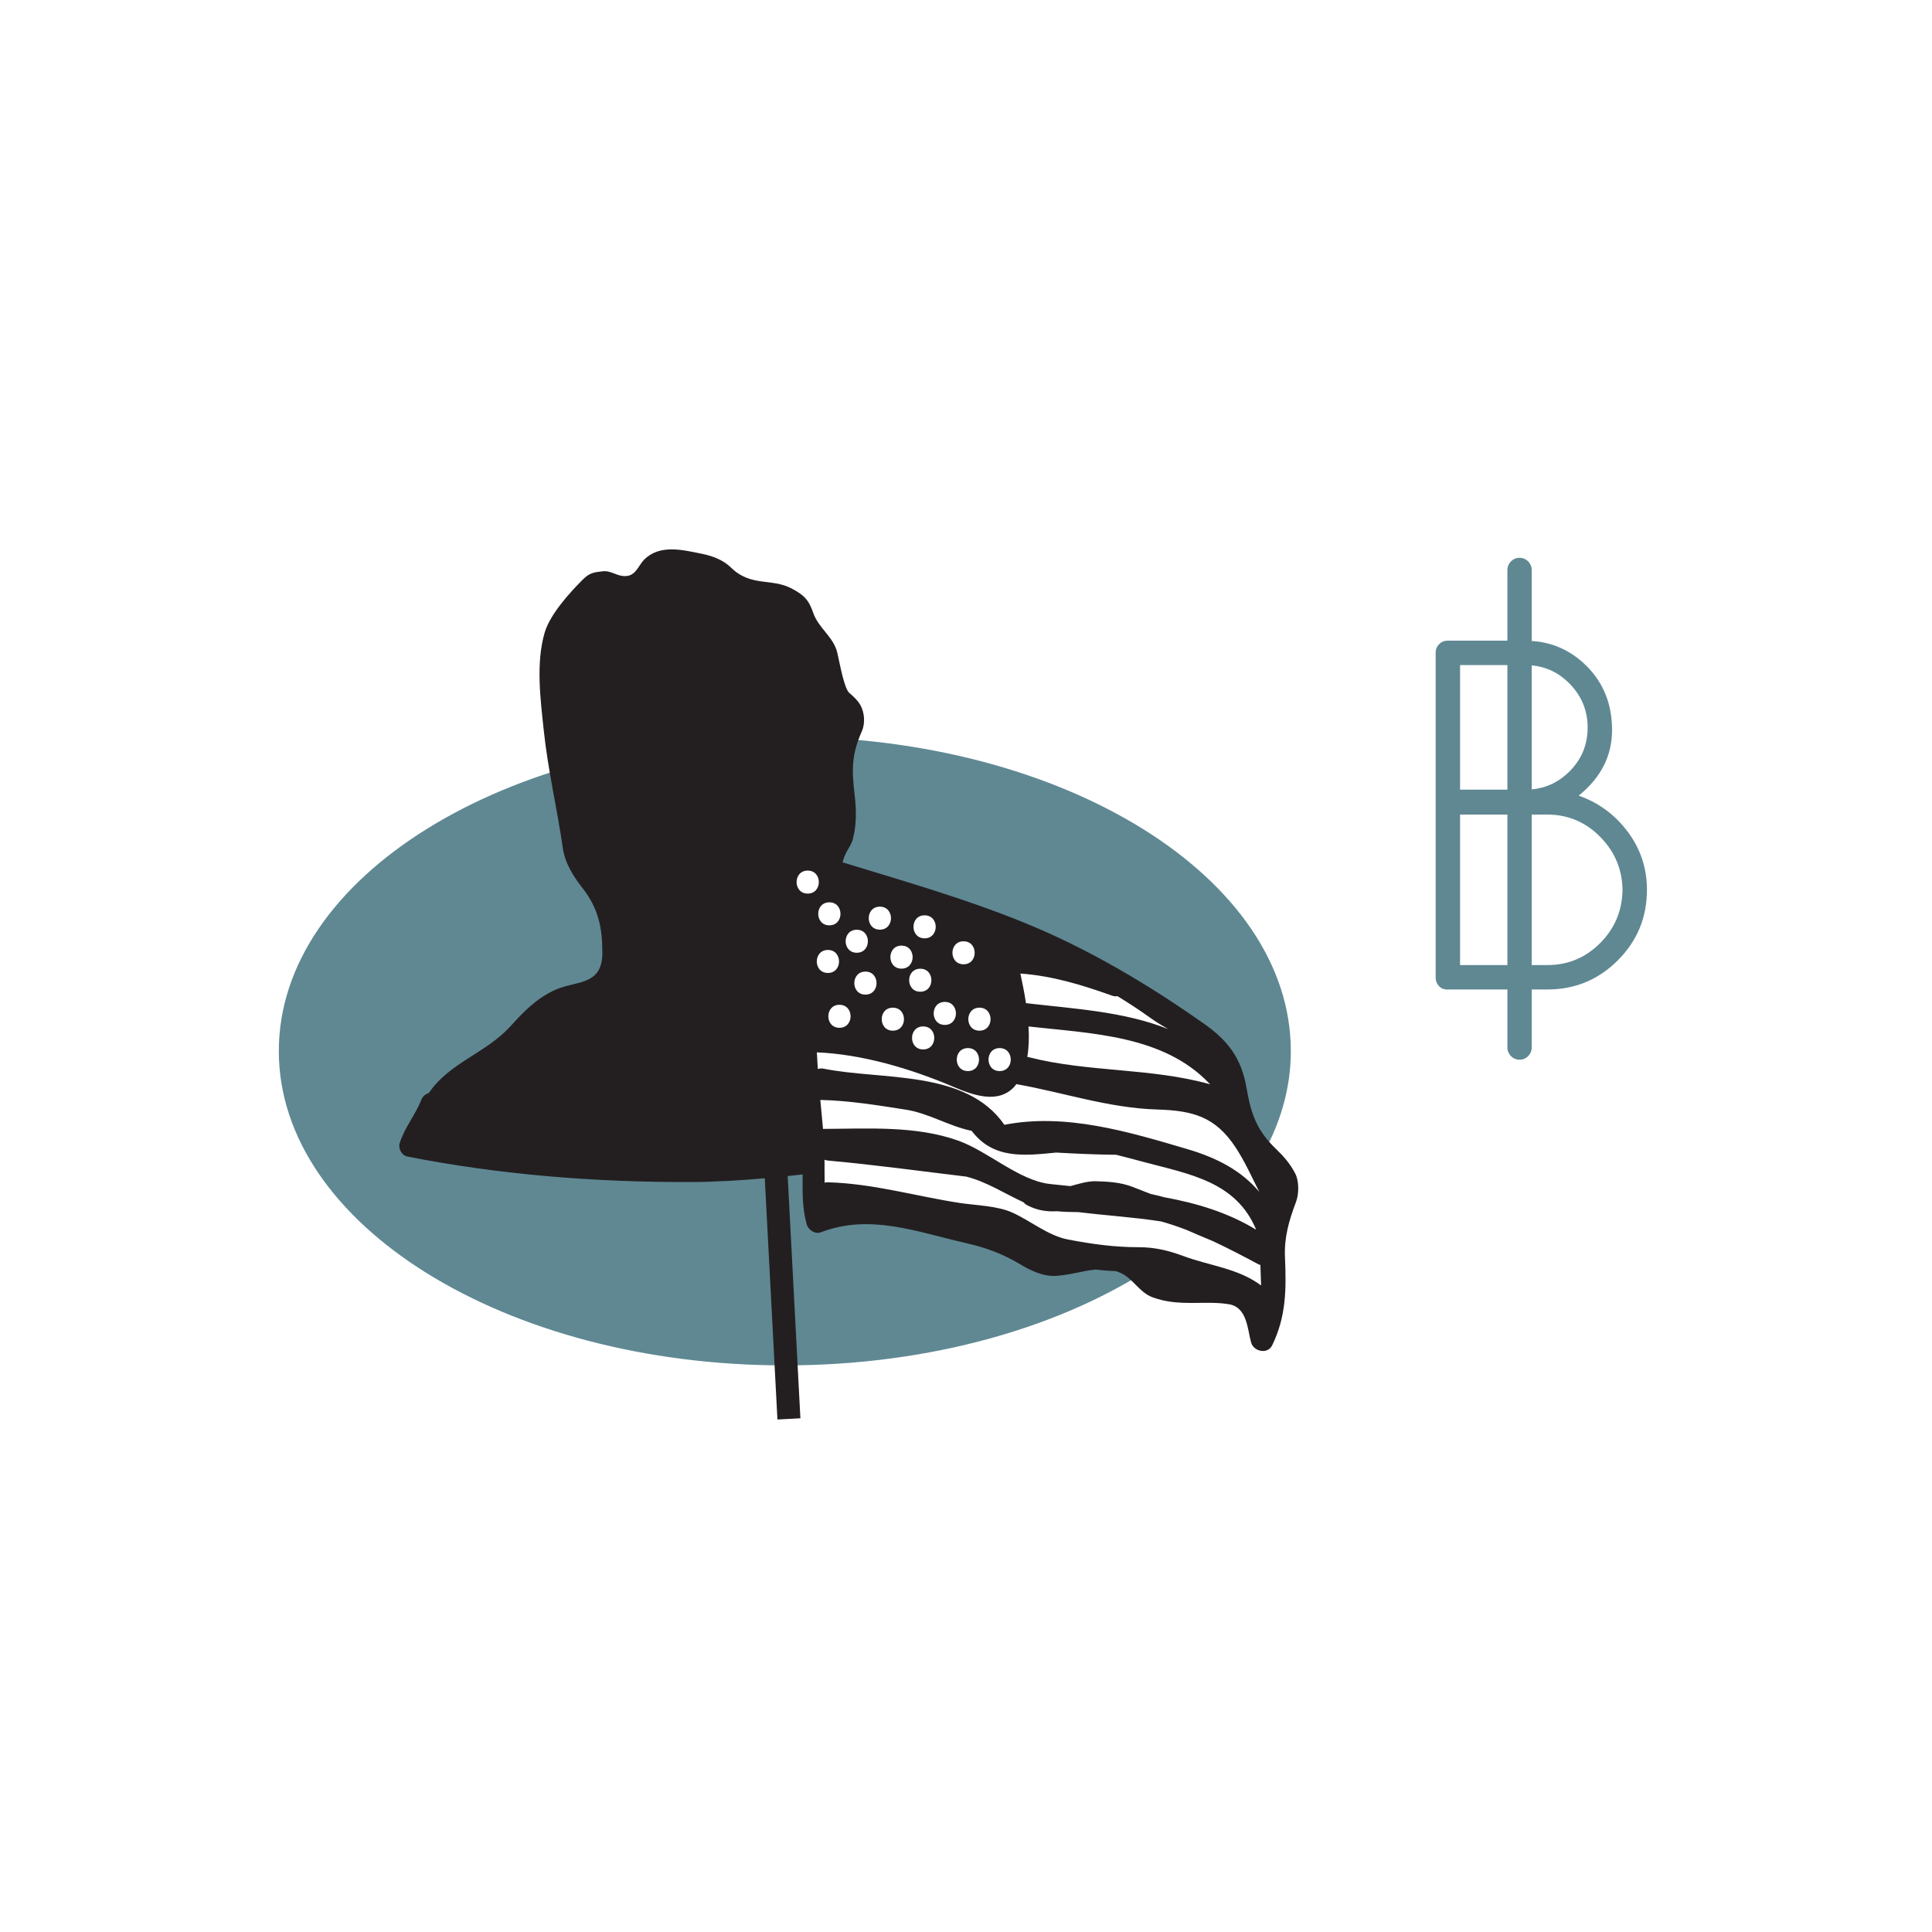 <?xml version="1.0" encoding="utf-8"?>
<!-- Generator: Adobe Illustrator 17.0.2, SVG Export Plug-In . SVG Version: 6.00 Build 0)  -->
<!DOCTYPE svg PUBLIC "-//W3C//DTD SVG 1.1//EN" "http://www.w3.org/Graphics/SVG/1.1/DTD/svg11.dtd">
<svg version="1.1" id="Layer_1" xmlns="http://www.w3.org/2000/svg" xmlns:xlink="http://www.w3.org/1999/xlink" x="0px" y="0px"
	 width="252px" height="252px" viewBox="180 270 252 252" enable-background="new 180 270 252 252" xml:space="preserve">
<path fill="#5F8893" d="M321.297,433.766l-8.134-0.478l-18.899-6.22l-8.373,0.239l-1.435-14.832l-0.478-18.899l-3.828-11.961
	l5.741,1.196l25.597,8.134l15.071,7.177l11.961,9.091l4.067,10.526l1.714,3.551c2.628-4.423,4.067-9.205,4.067-14.195
	c0-22.644-29.549-41-66-41s-66,18.356-66,41s29.549,41,66,41c19.171,0,36.425-5.082,48.483-13.191L321.297,433.766z"/>
<path fill="#5F8893" d="M392.316,378.493c-1.669-2.231-3.803-3.803-6.402-4.713c2.902-2.34,4.354-5.188,4.354-8.547
	c0-3.357-1.104-6.143-3.314-8.353c-2.011-2.011-4.403-3.097-7.168-3.278v-9.263c0-0.875-0.709-1.584-1.584-1.584
	s-1.584,0.709-1.584,1.584v9.226h-7.799c-0.434,0-0.803,0.152-1.105,0.455c-0.304,0.304-0.455,0.672-0.455,1.105v42.38
	c0,0.434,0.141,0.802,0.423,1.105c0.281,0.304,0.639,0.455,1.072,0.455h7.865v7.576c0,0.875,0.709,1.584,1.584,1.584
	s1.584-0.709,1.584-1.584v-7.576h2.033c3.596,0,6.662-1.268,9.197-3.803s3.803-5.6,3.803-9.197
	C394.819,383.249,393.984,380.725,392.316,378.493z M384.712,359.155c1.581,1.604,2.372,3.521,2.372,5.752
	c0,2.232-0.791,4.139-2.372,5.72c-1.385,1.385-3.027,2.163-4.925,2.336v-16.175C381.685,356.963,383.326,357.752,384.712,359.155z
	 M370.444,356.75h6.174V373h-6.174V356.75z M370.444,395.88v-19.63h6.174v19.63H370.444z M388.709,393.02
	c-1.907,1.907-4.204,2.86-6.89,2.86h-2.033v-19.63h2.033c2.686,0,4.982,0.965,6.89,2.893c1.906,1.929,2.882,4.236,2.925,6.922
	C391.591,388.795,390.615,391.114,388.709,393.02z"/>
<path fill="#231F20" d="M348.937,423.056c-0.667-1.272-1.437-2.168-2.482-3.173c-2.488-2.394-3.26-4.477-3.856-7.932
	c-0.676-3.919-2.395-6.203-5.592-8.45c-7.349-5.168-15.138-9.796-23.474-13.18c-7.714-3.131-15.697-5.412-23.634-7.841
	c0.112-0.45,0.285-0.916,0.553-1.413c0.275-0.511,0.647-1.037,0.792-1.608c0.494-1.944,0.464-3.797,0.23-5.789
	c-0.394-3.345-0.396-5.253,0.941-8.282c0.462-1.046,0.361-2.483-0.221-3.475c-0.357-0.61-0.902-1.085-1.424-1.545
	c-0.671-0.591-1.254-3.94-1.56-5.243c-0.48-2.044-2.473-3.219-3.143-5.205c-0.574-1.7-1.246-2.336-2.81-3.159
	c-2.652-1.395-5.316-0.176-7.926-2.744c-1.037-1.02-2.483-1.526-3.878-1.806c-2.471-0.497-5.411-1.233-7.432,0.787
	c-0.851,0.851-1.12,2.416-2.943,2.108c-0.753-0.128-1.579-0.684-2.376-0.598c-1.254,0.135-1.804,0.207-2.685,1.087
	c-1.727,1.725-4.281,4.55-4.971,6.915c-1.166,3.997-0.552,8.632-0.128,12.695c0.54,5.176,1.751,10.252,2.491,15.397
	c0.289,2.005,1.362,3.682,2.576,5.238c2.049,2.626,2.593,5.152,2.584,8.458c-0.011,4.379-3.515,3.564-6.292,4.877
	c-2.354,1.113-3.95,2.758-5.685,4.675c-3.195,3.53-7.993,4.753-10.656,8.72c-0.414,0.117-0.787,0.398-0.983,0.891
	c-0.799,2.01-2.157,3.563-2.816,5.632c-0.224,0.702,0.255,1.613,0.999,1.76c12.112,2.38,24.424,3.352,36.76,3.328
	c3.309-0.006,6.59-0.206,9.857-0.495l1.652,31.467l2.996-0.157l-1.659-31.594c0.651-0.069,1.301-0.143,1.951-0.217
	c-0.015,2.177-0.08,4.332,0.528,6.501c0.204,0.729,1.078,1.342,1.845,1.048c6.414-2.461,12.521-0.053,18.858,1.391
	c2.716,0.619,4.879,1.413,7.277,2.859c1.182,0.712,2.713,1.427,4.11,1.439c1.852,0.016,3.729-0.654,5.598-0.828
	c0.862,0.109,1.727,0.173,2.581,0.195c0.211,0.061,0.422,0.132,0.633,0.222c1.611,0.688,2.485,2.564,4.189,3.193
	c1.754,0.647,3.375,0.745,5.235,0.743c1.61-0.002,3.116-0.091,4.727,0.166c2.437,0.389,2.437,3.334,2.919,5.007
	c0.338,1.173,2.151,1.571,2.742,0.358c1.844-3.789,1.847-7.322,1.672-11.475c-0.112-2.668,0.524-4.793,1.44-7.233
	C349.441,425.738,349.459,424.052,348.937,423.056z M337.749,411.338c0.032,0.033,0.065,0.058,0.098,0.087
	c0.001,0.002,0.001,0.004,0.002,0.005c-7.74-2.172-15.892-1.544-23.674-3.54c-0.062-0.016-0.119-0.019-0.178-0.028
	c0.206-1.232,0.245-2.577,0.159-3.974C322.364,404.807,331.771,405.023,337.749,411.338z M325.047,399.865
	c0.264,0.094,0.503,0.108,0.719,0.071c1.456,0.896,2.896,1.832,4.304,2.846c0.735,0.529,1.514,0.997,2.302,1.451
	c-5.744-2.313-12.41-2.664-18.548-3.387c-0.202-1.322-0.463-2.628-0.731-3.863C317.24,397.283,321.103,398.453,325.047,399.865z
	 M310.388,406.707c1.935,0,1.935,3,0,3S308.453,406.707,310.388,406.707z M307.753,404.436c-1.935,0-1.935-3,0-3
	C309.687,401.436,309.687,404.436,307.753,404.436z M306.247,409.707c-1.935,0-1.935-3,0-3S308.181,409.707,306.247,409.707z
	 M305.682,392.778c1.935,0,1.935,3,0,3S303.748,392.778,305.682,392.778z M303.235,400.683c1.935,0,1.935,3,0,3
	C301.301,403.683,301.301,400.683,303.235,400.683z M300.412,403.883c1.935,0,1.935,3,0,3S298.477,403.883,300.412,403.883z
	 M300.035,396.354c1.935,0,1.935,3,0,3S298.101,396.354,300.035,396.354z M300.6,389.39c1.935,0,1.935,3,0,3
	S298.666,389.39,300.6,389.39z M297.588,393.343c1.935,0,1.935,3,0,3S295.654,393.343,297.588,393.343z M296.459,404.436
	c-1.935,0-1.935-3,0-3S298.394,404.436,296.459,404.436z M294.765,388.26c1.935,0,1.935,3,0,3S292.831,388.26,294.765,388.26z
	 M292.883,399.731c-1.935,0-1.935-3,0-3S294.817,399.731,292.883,399.731z M291.753,391.272c1.935,0,1.935,3,0,3
	S289.819,391.272,291.753,391.272z M289.495,404.06c-1.935,0-1.935-3,0-3S291.429,404.06,289.495,404.06z M288.177,387.696
	c1.935,0,1.935,3,0,3S286.243,387.696,288.177,387.696z M285.354,386.555c-1.935,0-1.935-3,0-3S287.289,386.555,285.354,386.555z
	 M287.989,393.907c1.935,0,1.935,3,0,3S286.054,393.907,287.989,393.907z M286.671,409.434c-0.049-0.722-0.09-1.445-0.125-2.17
	c5.903,0.239,12.263,2.139,17.689,4.443c2.525,1.072,5.911,2.401,8.083,0.024c0.091-0.1,0.16-0.219,0.243-0.325
	c6.188,1.096,12.052,3.122,18.385,3.312c4.705,0.141,7.61,0.964,10.239,4.974c1.191,1.816,2.089,3.831,3.07,5.774
	c-2.303-2.74-5.444-4.415-9.302-5.557c-7.683-2.274-15.937-4.764-23.947-3.195c-4.993-7.235-15.987-5.788-23.559-7.32
	C287.16,409.337,286.902,409.362,286.671,409.434z M287.35,417.255c-0.118-1.268-0.236-2.528-0.351-3.79
	c0.017,0.001,0.031,0.006,0.049,0.006c3.74,0.085,7.394,0.692,11.083,1.264c2.994,0.464,5.634,2.155,8.608,2.768
	c2.827,3.727,6.872,3.244,11.015,2.832c2.611,0.141,5.223,0.27,7.839,0.288c1.227,0.306,2.457,0.636,3.695,0.966
	c5.901,1.576,11.953,2.542,14.56,8.81c-3.688-2.246-7.759-3.464-11.965-4.231c-0.586-0.156-1.177-0.307-1.789-0.433
	c-0.794-0.31-1.587-0.621-2.384-0.929c-1.508-0.582-3.105-0.681-4.695-0.731c-1.156-0.036-2.281,0.336-3.402,0.636
	c-0.894-0.087-1.785-0.176-2.667-0.276c-4.054-0.459-8.047-4.263-11.986-5.664c-5.529-1.967-11.78-1.546-17.536-1.524
	C287.398,417.247,287.376,417.254,287.35,417.255z M334.314,433.818c-1.937-0.72-3.706-1.135-5.759-1.137
	c-3.197-0.003-6.084-0.398-9.254-1.007c-2.582-0.496-4.848-2.417-7.215-3.493c-2.032-0.924-4.756-0.944-6.946-1.281
	c-5.772-0.887-11.273-2.529-17.151-2.688c-0.157-0.004-0.296,0.018-0.427,0.05c-0.019-0.996-0.012-1.997-0.014-2.994
	c0.135,0.052,0.279,0.094,0.442,0.108c6.034,0.545,12.034,1.374,18.049,2.096c2.661,0.675,4.977,2.201,7.465,3.346
	c0.115,0.142,0.259,0.272,0.457,0.377c1.353,0.71,2.625,0.865,3.882,0.792c0.936,0.087,1.892,0.11,2.824,0.115
	c3.627,0.449,7.252,0.663,10.795,1.219c1.09,0.305,2.153,0.665,3.205,1.063c1.205,0.521,2.398,1.035,3.581,1.523
	c1.913,0.894,3.839,1.901,5.867,2.983c0.095,0.05,0.188,0.086,0.281,0.116c0.03,0.892,0.072,1.779,0.092,2.664
	C341.513,435.429,337.813,435.119,334.314,433.818z"/>
</svg>
